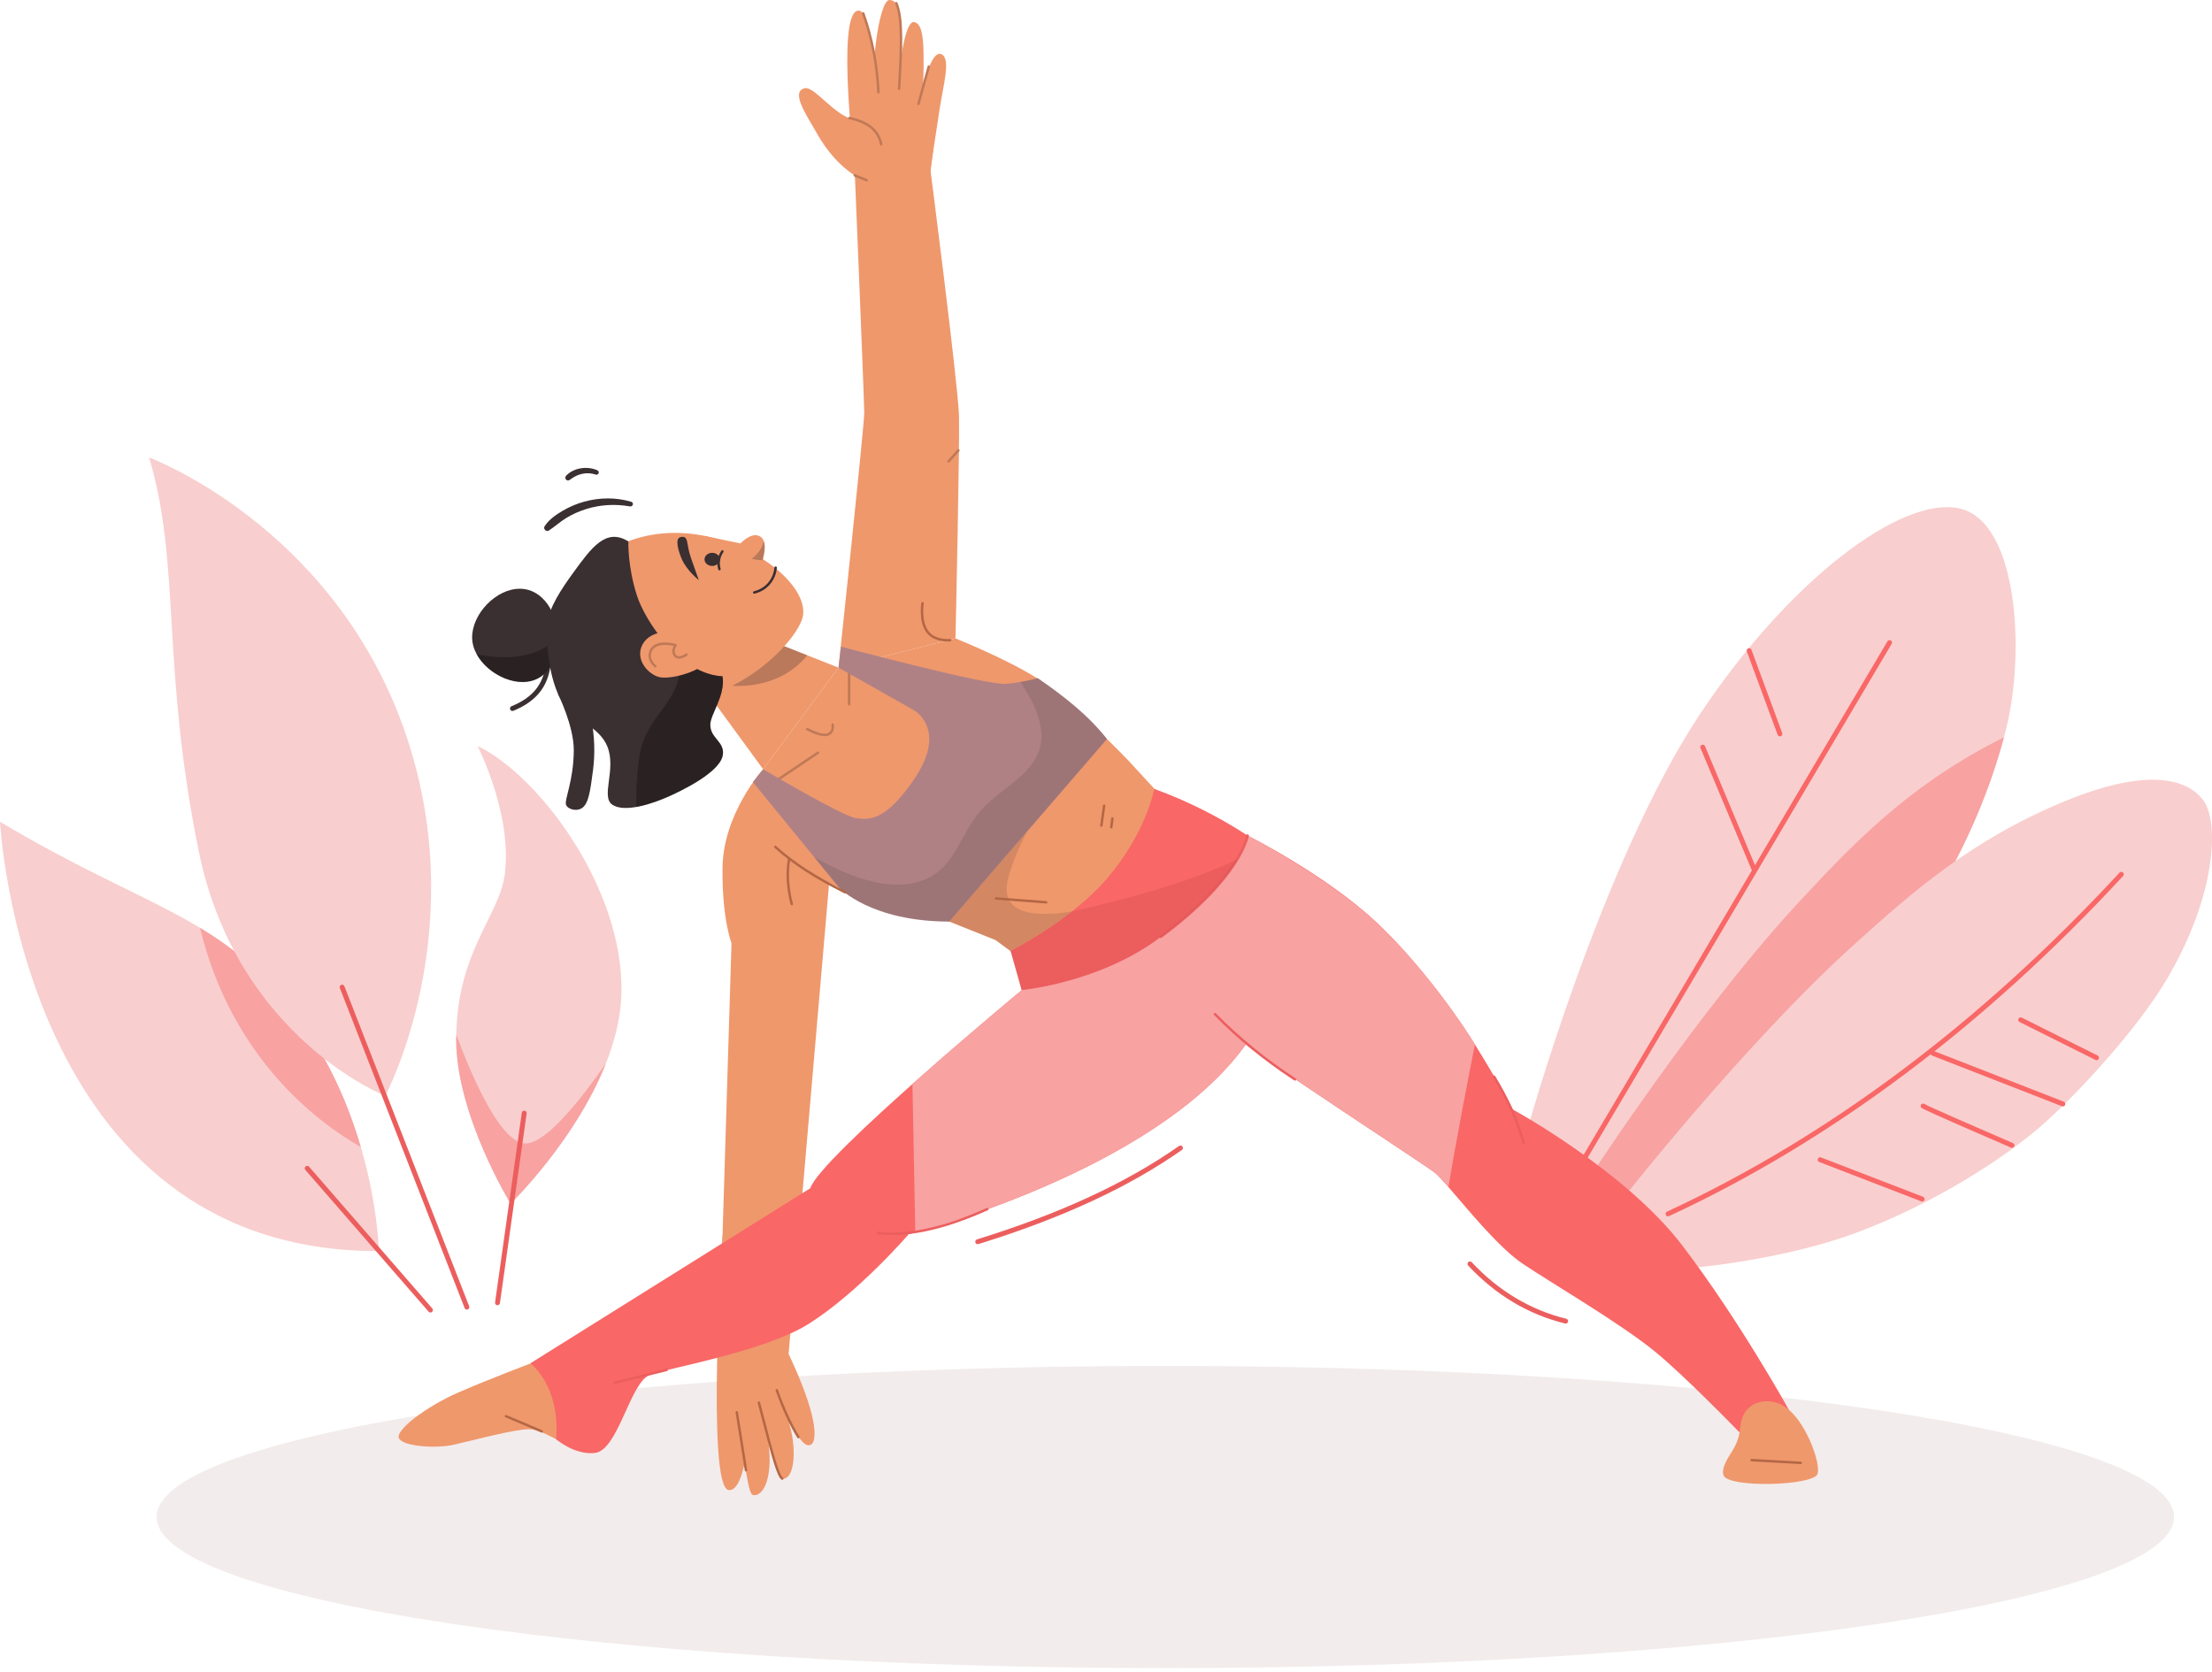 <svg width="414" height="313" viewBox="0 0 414 313" fill="none" xmlns="http://www.w3.org/2000/svg">
<path d="M285.722 211.949C285.722 211.949 299.661 161.549 318.187 133.651C334.731 108.738 355.836 92.728 366.749 95.183C377.661 97.639 379.072 121.977 375.479 136.379C370.917 154.664 361.314 171.319 352.563 181.121C338.922 196.399 305.771 224.027 305.771 224.027L285.722 211.949Z" fill="#F9CECE"/>
<path d="M375.061 138.02C370.339 155.661 361.05 171.616 352.559 181.125C338.924 196.401 305.768 224.029 305.768 224.029L298.157 219.444C302.595 212.723 320.182 186.627 336.742 168.801C346.205 158.632 356.484 147.629 373.466 138.826C374.007 138.542 374.538 138.276 375.061 138.02Z" fill="#F8A2A2"/>
<path d="M296.363 217.591C296.283 217.591 296.202 217.571 296.129 217.528C295.912 217.398 295.839 217.118 295.967 216.899L353.258 120.049C353.388 119.831 353.668 119.76 353.887 119.887C354.104 120.017 354.177 120.297 354.048 120.516L296.758 217.366C296.672 217.51 296.519 217.591 296.363 217.591Z" fill="#F96767"/>
<path d="M328.232 163.04C328.053 163.04 327.882 162.935 327.809 162.759L318.265 140.028C318.167 139.795 318.277 139.525 318.51 139.428C318.745 139.331 319.014 139.441 319.11 139.674L328.654 162.405C328.753 162.638 328.643 162.907 328.409 163.004C328.351 163.028 328.291 163.04 328.232 163.04Z" fill="#F96767"/>
<path d="M333.134 137.84C332.948 137.84 332.771 137.726 332.704 137.54L326.942 121.949C326.854 121.711 326.975 121.448 327.213 121.36C327.448 121.271 327.715 121.393 327.802 121.632L333.564 137.223C333.652 137.461 333.531 137.724 333.292 137.812C333.24 137.832 333.187 137.84 333.134 137.84Z" fill="#F96767"/>
<path d="M347.337 176.523C357.664 167.229 368.887 157.188 386.579 149.931C401.898 143.649 409.396 145.752 412.397 149.845C415.398 153.937 414.807 167.917 405.216 183.849C400.05 192.43 389.699 203.854 382.846 210.039C375.737 216.453 362.166 225.281 347.379 230.773C333.568 235.902 316.824 237.321 316.824 237.321L303.19 225.06C303.189 225.06 326.433 195.336 347.337 176.523Z" fill="#F9CECE"/>
<path d="M312.185 227.685C312.013 227.685 311.847 227.587 311.77 227.419C311.663 227.19 311.762 226.917 311.993 226.811C342.208 212.798 370.705 191.446 396.694 163.349C396.866 163.165 397.155 163.152 397.342 163.324C397.528 163.497 397.539 163.787 397.367 163.973C371.297 192.157 342.703 213.579 312.378 227.643C312.316 227.672 312.25 227.685 312.185 227.685Z" fill="#F96767"/>
<path d="M392.38 198.451C392.311 198.451 392.241 198.436 392.174 198.403L377.987 191.31C377.761 191.198 377.669 190.922 377.782 190.695C377.896 190.469 378.172 190.377 378.397 190.49L392.584 197.582C392.811 197.696 392.902 197.971 392.79 198.197C392.71 198.358 392.547 198.451 392.38 198.451Z" fill="#F96767"/>
<path d="M386.089 207.11C386.033 207.11 385.977 207.1 385.922 207.079L361.628 197.604C361.392 197.511 361.275 197.245 361.367 197.01C361.459 196.775 361.725 196.656 361.96 196.75L386.255 206.226C386.49 206.317 386.608 206.584 386.515 206.819C386.445 206.999 386.272 207.11 386.089 207.11Z" fill="#F96767"/>
<path d="M376.57 214.862C376.51 214.862 376.447 214.85 376.389 214.825C374.765 214.125 360.504 207.972 359.674 207.42C359.464 207.279 359.406 206.994 359.546 206.784C359.688 206.573 359.973 206.517 360.182 206.657C360.757 207.041 370.406 211.249 376.751 213.983C376.983 214.083 377.09 214.352 376.99 214.585C376.917 214.759 376.748 214.862 376.57 214.862Z" fill="#F96767"/>
<path d="M359.753 224.913C359.698 224.913 359.642 224.903 359.588 224.883L340.491 217.517C340.255 217.426 340.137 217.161 340.228 216.925C340.32 216.689 340.586 216.57 340.821 216.662L359.918 224.028C360.155 224.119 360.272 224.384 360.181 224.62C360.111 224.802 359.938 224.913 359.753 224.913Z" fill="#F96767"/>
<path d="M0 153.825C0 153.825 4.074 234.404 70.904 234.191C70.904 234.191 70.509 210.956 56.279 191.134C42.05 171.31 27.906 170.537 0 153.825Z" fill="#F9CECE"/>
<path d="M67.528 214.714C59.743 210.267 43.385 198.301 37.443 173.69C44.385 177.88 50.317 182.841 56.277 191.13C61.935 199.007 65.41 207.433 67.528 214.714Z" fill="#F8A2A2"/>
<path d="M80.564 245.692C80.436 245.692 80.309 245.637 80.218 245.534L57.147 218.993C56.981 218.801 57.002 218.513 57.192 218.347C57.383 218.179 57.672 218.201 57.84 218.391L80.91 244.932C81.077 245.124 81.056 245.413 80.865 245.579C80.778 245.655 80.671 245.692 80.564 245.692Z" fill="#EC5E5E"/>
<path d="M72.107 205.129C72.107 205.129 44.28 194.217 37.187 159.296C30.093 124.375 33.913 105.824 27.911 85.635C27.911 85.635 61.74 98.184 75.381 135.833C89.022 173.482 72.107 205.129 72.107 205.129Z" fill="#F9CECE"/>
<path d="M87.384 245.146C87.201 245.146 87.028 245.035 86.957 244.854L63.606 184.951C63.515 184.715 63.631 184.45 63.867 184.357C64.1 184.264 64.368 184.381 64.46 184.617L87.811 244.52C87.903 244.757 87.786 245.022 87.55 245.113C87.497 245.135 87.44 245.146 87.384 245.146Z" fill="#EC5E5E"/>
<path d="M95.57 225.318C95.57 225.318 115.758 205.675 116.304 186.032C116.849 166.389 100.844 145.11 89.386 139.653C89.386 139.653 95.934 152.385 94.478 163.662C93.462 171.541 85.384 178.212 85.384 194.581C85.384 208.777 95.57 225.318 95.57 225.318Z" fill="#F9CECE"/>
<path d="M113.384 199.107C107.672 213.539 95.568 225.313 95.568 225.313C95.568 225.313 85.381 208.781 85.381 194.577C85.381 194.284 85.381 193.99 85.399 193.706C88.416 201.803 93.927 214.511 98.631 214.044C102.473 213.659 108.653 205.901 113.384 199.107Z" fill="#F8A2A2"/>
<path d="M93.114 244.327C93.093 244.327 93.071 244.325 93.05 244.323C92.8 244.288 92.625 244.056 92.659 243.805L97.659 208.3C97.694 208.049 97.93 207.882 98.176 207.909C98.426 207.944 98.601 208.176 98.566 208.426L93.567 243.931C93.535 244.161 93.34 244.327 93.114 244.327Z" fill="#EC5E5E"/>
<path opacity="0.15" d="M218.102 312.253C322.368 312.253 406.891 299.59 406.891 283.969C406.891 268.349 322.368 255.686 218.102 255.686C113.837 255.686 29.314 268.349 29.314 283.969C29.314 299.59 113.837 312.253 218.102 312.253Z" fill="#B08184"/>
<path d="M118.137 93.925C115.254 93.071 112.235 93.115 109.34 93.906C107.937 94.289 106.583 94.868 105.328 95.601C104.055 96.345 102.731 97.26 101.928 98.519C101.62 99.002 102.237 99.628 102.722 99.313C103.848 98.58 104.83 97.66 105.984 96.959C107.155 96.249 108.414 95.694 109.721 95.285C112.342 94.463 115.195 94.307 117.897 94.795C118.46 94.897 118.702 94.093 118.137 93.925Z" fill="#3A2F31"/>
<path d="M111.745 88.004C109.865 87.217 107.384 87.544 105.951 89.051C105.757 89.255 105.748 89.587 105.951 89.791C106.171 90.01 106.469 89.966 106.691 89.791C108.064 88.71 109.837 88.257 111.513 88.848C111.736 88.927 111.99 88.759 112.05 88.543C112.119 88.29 111.963 88.096 111.745 88.004Z" fill="#3A2F31"/>
<path d="M293.028 247.761C292.992 247.761 292.955 247.756 292.918 247.747C286.028 246.055 279.926 242.408 274.785 236.904C274.613 236.719 274.622 236.428 274.806 236.256C274.992 236.084 275.282 236.094 275.454 236.277C280.473 241.648 286.422 245.208 293.137 246.857C293.382 246.916 293.534 247.165 293.472 247.411C293.422 247.621 293.235 247.761 293.028 247.761Z" fill="#EC5E5E"/>
<path d="M182.992 232.9C182.796 232.9 182.615 232.774 182.554 232.578C182.478 232.336 182.613 232.079 182.855 232.004C198.419 227.171 210.793 221.449 220.68 214.511C220.885 214.365 221.172 214.416 221.318 214.623C221.464 214.83 221.414 215.116 221.206 215.261C211.239 222.255 198.783 228.018 183.128 232.879C183.083 232.895 183.037 232.9 182.992 232.9Z" fill="#EC5E5E"/>
<path d="M131.877 129.011L142.824 143.99L156.938 124.978L143.112 119.506L131.877 129.011Z" fill="#EF986C"/>
<path opacity="0.3" d="M151.078 122.664C145.448 129.642 136.26 128.312 136.26 128.312L141.579 120.803L143.11 119.51L151.078 122.664Z" fill="#3A2F31"/>
<path d="M130.276 100.034C141.723 101.677 151.13 109.708 150.295 115.21C149.624 119.621 137.745 132.397 123.832 131.033C112.323 129.906 106.042 121.522 107.29 112.819C108.537 104.116 118.829 98.392 130.276 100.034Z" fill="#EF986C"/>
<path d="M130.795 108.606C130.795 108.606 128.533 106.81 127.603 104.651C127.044 103.354 126.235 100.859 127.315 100.558C128.395 100.257 128.548 100.943 128.727 102.044C128.906 103.144 129.111 103.828 129.352 104.541C129.594 105.255 130.795 108.606 130.795 108.606Z" fill="#3A2F31"/>
<path d="M133.293 105.939C134.084 105.939 134.725 105.389 134.725 104.711C134.725 104.033 134.084 103.483 133.293 103.483C132.502 103.483 131.861 104.033 131.861 104.711C131.861 105.389 132.502 105.939 133.293 105.939Z" fill="#3A2F31"/>
<path d="M131.787 100.315L138.586 101.722C138.586 101.722 140.535 99.593 142.114 100.344C143.469 100.99 143.233 102.969 142.734 104.867C142.734 104.867 137.777 104.965 131.787 100.315Z" fill="#EF986C"/>
<path d="M141.168 111.138C141.066 111.138 140.973 111.069 140.946 110.965C140.915 110.842 140.989 110.718 141.112 110.687C143.738 110.014 144.817 107.874 144.942 106.244C144.951 106.118 145.044 106.008 145.189 106.034C145.315 106.044 145.409 106.154 145.4 106.281C145.263 108.06 144.088 110.399 141.226 111.131C141.206 111.135 141.187 111.138 141.168 111.138Z" fill="#3A2F31"/>
<path d="M134.65 106.768C134.55 106.768 134.458 106.702 134.429 106.599C134.093 105.378 134.287 104.197 135.006 103.09C135.075 102.984 135.216 102.953 135.323 103.022C135.43 103.091 135.46 103.234 135.391 103.339C134.736 104.347 134.567 105.373 134.872 106.478C134.905 106.6 134.834 106.727 134.712 106.761C134.691 106.765 134.669 106.768 134.65 106.768Z" fill="#3A2F31"/>
<path opacity="0.3" d="M142.733 104.867C142.733 104.867 142.009 104.885 140.771 104.638L140.716 104.583C140.716 104.583 142.568 103.281 142.944 101.291C143.293 102.208 143.072 103.556 142.733 104.867Z" fill="#3A2F31"/>
<path d="M95.913 133.084C95.733 133.084 95.561 132.977 95.488 132.799C95.393 132.564 95.505 132.296 95.739 132.201C99.746 130.56 101.726 128.09 102.161 124.194C102.188 123.943 102.405 123.762 102.668 123.79C102.919 123.818 103.101 124.045 103.072 124.297C102.602 128.509 100.382 131.29 96.086 133.051C96.03 133.073 95.971 133.084 95.913 133.084Z" fill="#3A2F31"/>
<path d="M104.37 119.303C104.37 123.723 102.242 127.669 97.822 127.669C93.402 127.669 88.365 123.723 88.365 119.303C88.365 114.884 92.857 110.209 97.276 110.209C101.697 110.209 104.37 114.883 104.37 119.303Z" fill="#3A2F31"/>
<path opacity="0.3" d="M104.369 119.3C104.369 123.719 102.242 127.671 97.822 127.671C94.502 127.671 90.844 125.443 89.212 122.463C93.255 123.307 100.114 123.857 104.369 119.3Z" fill="black"/>
<path d="M104.422 129.863C104.422 129.863 107.426 135.908 107.391 140.491C107.348 146.17 105.627 149.656 105.927 150.603C106.228 151.55 108.096 152.005 109.098 151.132C110.1 150.259 110.441 148.485 110.995 144.131C111.346 141.371 111.38 137.926 110.553 134.036C108.701 125.312 104.422 129.863 104.422 129.863Z" fill="#3A2F31"/>
<path d="M117.61 101.356C117.61 101.356 117.417 105.939 119.224 111.532C120.789 116.372 127.4 126.248 135.231 126.592C135.812 130.206 132.908 133.756 132.94 135.679C132.928 138.206 135.65 138.815 135.29 141.309C134.93 143.804 130.455 146.643 125.722 148.838C121.983 150.571 116.883 152.148 114.62 150.645C112.357 149.142 115.438 143.975 113.646 139.672C112.289 136.412 108.554 135.125 106.007 132.397C103.461 129.669 101.979 122.389 102.507 116.523C102.755 113.772 104.998 110.341 107.413 107.035C110.664 102.585 113.414 98.709 117.61 101.356Z" fill="#3A2F31"/>
<path opacity="0.3" d="M135.288 141.306C134.93 143.8 130.456 146.643 125.724 148.834C123.689 149.779 121.25 150.677 119.086 151.053C119.031 147.697 119.297 141.719 120.342 138.895C122.322 133.567 126.32 131.495 127.228 125.947C127.421 124.755 124.331 121.876 124.835 120.693C125.192 121.088 125.559 121.473 125.935 121.84C126.128 122.023 126.32 122.206 126.513 122.39C126.715 122.582 126.926 122.766 127.136 122.949C127.531 123.288 127.925 123.6 128.338 123.893C128.53 124.031 128.723 124.169 128.915 124.306C130.456 125.351 132.125 126.112 133.876 126.433C134.325 126.516 134.775 126.571 135.233 126.589C135.811 130.211 132.904 133.76 132.941 135.676C132.922 138.207 135.646 138.812 135.288 141.306Z" fill="black"/>
<path d="M124.741 118.302C124.741 118.302 121.467 118.211 120.194 120.758C118.921 123.304 121.012 125.941 123.104 126.668C125.195 127.395 130.56 125.759 131.925 124.213L124.741 118.302Z" fill="#EF986C"/>
<path d="M122.648 124.943C122.598 124.943 122.549 124.928 122.508 124.896C122.489 124.88 120.584 123.38 121.741 121.452C122.883 119.549 126.367 120.496 126.513 120.538C126.586 120.558 126.644 120.613 126.667 120.683C126.692 120.754 126.681 120.832 126.637 120.893C126.609 120.934 125.939 121.878 126.527 122.591C127.092 123.276 128.331 122.36 128.343 122.35C128.444 122.276 128.589 122.294 128.665 122.396C128.741 122.498 128.72 122.642 128.619 122.718C128.553 122.768 127.013 123.902 126.173 122.883C125.587 122.172 125.875 121.339 126.096 120.912C125.267 120.734 122.925 120.372 122.136 121.69C121.191 123.265 122.724 124.484 122.79 124.535C122.889 124.612 122.908 124.756 122.83 124.856C122.783 124.913 122.715 124.943 122.648 124.943Z" fill="#BF7956"/>
<path d="M135.231 231.281C135.231 231.281 132.132 278.604 136.401 278.932C140.669 279.261 140.669 258.246 140.669 258.246L145.922 252.501L135.231 231.281Z" fill="#EF986C"/>
<path d="M137.898 258.813C137.898 258.813 139.375 279.335 140.853 279.827C142.33 280.32 144.465 277.858 143.973 271.455C143.48 265.052 141.181 252.247 141.181 252.247L137.898 258.813Z" fill="#EF986C"/>
<path d="M140.156 254.57C140.156 254.57 145.146 276.574 146.411 276.785C148.333 277.106 149.197 272.664 148.01 267.618C146.719 262.132 144.024 253.755 144.024 253.755L140.156 254.57Z" fill="#EF986C"/>
<path d="M147.042 252.321C147.042 252.321 153.367 264.778 152.334 269.49C152.117 270.482 151.563 270.6 151.127 270.512C149.815 270.25 148.003 266.502 147.752 265.94C146.913 264.068 142.524 254.386 142.524 254.386L147.042 252.321Z" fill="#EF986C"/>
<path d="M139.62 275.443C139.509 275.443 139.411 275.362 139.393 275.249L137.672 264.406C137.653 264.281 137.737 264.163 137.863 264.144C137.99 264.128 138.106 264.21 138.125 264.335L139.846 275.178C139.866 275.303 139.781 275.421 139.656 275.44C139.644 275.442 139.631 275.443 139.62 275.443Z" fill="#B56745"/>
<path d="M146.411 277.015C146.375 277.015 146.339 277.007 146.305 276.989C145.48 276.555 144.469 272.843 142.901 266.782C142.535 265.366 142.167 263.944 141.809 262.623C141.776 262.502 141.847 262.376 141.97 262.342C142.091 262.309 142.219 262.381 142.252 262.503C142.611 263.826 142.979 265.25 143.346 266.667C144.445 270.92 145.814 276.212 146.518 276.583C146.63 276.643 146.673 276.781 146.615 276.893C146.573 276.97 146.494 277.015 146.411 277.015Z" fill="#B56745"/>
<path d="M149.43 269.246C149.354 269.246 149.279 269.207 149.236 269.138C147.787 266.808 146.419 263.84 145.17 260.317C145.127 260.197 145.19 260.066 145.309 260.024C145.433 259.98 145.559 260.044 145.601 260.163C146.841 263.656 148.193 266.594 149.625 268.896C149.692 269.003 149.659 269.144 149.551 269.211C149.514 269.235 149.472 269.246 149.43 269.246Z" fill="#B56745"/>
<path d="M142.824 143.99C142.824 143.99 135.377 152.24 135.231 162.348C135.094 171.942 136.909 176.548 136.909 176.548L134.471 255.982L147.566 253.8L155.477 161.861L142.824 143.99Z" fill="#EF986C"/>
<path d="M156.938 124.978C156.938 124.978 161.752 79.744 161.752 77.288C161.752 74.832 159.928 31.067 159.928 31.067L174.028 30.909C174.028 30.909 179.334 72.018 179.485 77.834C179.636 83.649 178.83 119.505 178.83 119.505L156.938 124.978Z" fill="#EF986C"/>
<path d="M177.519 86.604C177.464 86.604 177.41 86.585 177.366 86.546C177.271 86.461 177.264 86.316 177.348 86.222L179.208 84.156C179.292 84.063 179.438 84.056 179.532 84.139C179.626 84.223 179.633 84.368 179.549 84.462L177.689 86.528C177.644 86.578 177.581 86.604 177.519 86.604Z" fill="#BF7956"/>
<path d="M160.789 22.117C160.789 22.117 159.819 22.677 158.036 21.687C154.937 19.966 152.098 16.093 150.549 16.524C147.94 17.248 150.993 21.598 152.786 24.786C153.553 26.147 156.315 30.981 161.129 33.526L160.789 22.117Z" fill="#EF986C"/>
<path d="M160.102 32.617C160.102 32.617 156.35 2.317 160.618 1.98C163.888 1.721 164.49 22.548 164.49 22.548L174.66 28.059L174.128 32.272L160.102 32.617Z" fill="#EF986C"/>
<path d="M163.15 21.052C163.15 21.052 163.209 14.126 163.888 8.348C164.432 3.71 165.473 -0.038 166.47 0C168.026 0.06 168.949 1.76 168.714 8.178C168.478 14.595 167.675 27.195 167.675 27.195L163.15 21.052Z" fill="#EF986C"/>
<path d="M167.158 27.109C167.158 27.109 168.191 3.529 171.117 4.131C172.895 4.497 172.924 8.262 172.838 14.114C172.762 19.298 170.899 28.06 170.899 28.06L167.158 27.109Z" fill="#EF986C"/>
<path d="M173.956 32.445C174.12 32.143 175.05 25.64 175.85 20.483C176.588 15.721 177.9 11.309 176.366 10.242C174.19 8.727 172.322 17.901 172.322 17.901L170.843 28.064L173.956 32.445Z" fill="#EF986C"/>
<path d="M162.209 33.964C162.181 33.964 162.152 33.959 162.123 33.948L159.886 33.044C159.769 32.997 159.713 32.864 159.759 32.746C159.806 32.628 159.938 32.572 160.057 32.619L162.295 33.522C162.412 33.57 162.468 33.703 162.421 33.821C162.386 33.91 162.3 33.964 162.209 33.964Z" fill="#BF7956"/>
<path d="M164.404 17.485C164.282 17.485 164.18 17.389 164.175 17.265C163.945 12.147 162.994 7.204 161.349 2.573C161.306 2.454 161.369 2.323 161.487 2.281C161.609 2.236 161.738 2.301 161.78 2.42C163.44 7.094 164.4 12.082 164.632 17.245C164.638 17.372 164.541 17.479 164.413 17.485C164.411 17.485 164.408 17.485 164.404 17.485Z" fill="#BF7956"/>
<path d="M168.277 16.839C168.272 16.839 168.269 16.839 168.264 16.839C168.138 16.833 168.041 16.725 168.048 16.598L168.099 15.686C168.431 9.687 168.776 3.483 167.552 0.696C167.5 0.579 167.554 0.444 167.669 0.393C167.786 0.343 167.919 0.394 167.971 0.51C169.24 3.398 168.892 9.658 168.557 15.71L168.506 16.623C168.499 16.745 168.397 16.839 168.277 16.839Z" fill="#BF7956"/>
<path d="M171.892 19.679C171.871 19.679 171.85 19.676 171.83 19.67C171.708 19.637 171.638 19.51 171.671 19.388L173.606 12.417C173.641 12.294 173.769 12.223 173.89 12.258C174.012 12.292 174.082 12.418 174.049 12.54L172.113 19.511C172.084 19.613 171.992 19.679 171.892 19.679Z" fill="#BF7956"/>
<path d="M164.92 27.251C164.812 27.251 164.715 27.174 164.695 27.064C164.229 24.582 162.399 23.075 158.934 22.319C158.81 22.293 158.732 22.17 158.759 22.047C158.786 21.923 158.905 21.844 159.033 21.872C162.649 22.661 164.649 24.332 165.147 26.98C165.17 27.105 165.088 27.225 164.963 27.248C164.949 27.25 164.934 27.251 164.92 27.251Z" fill="#BF7956"/>
<path d="M142.823 143.99L149.16 162.137L163.177 169.319L177.677 172.507L186.319 175.964L190.865 179.322C190.865 179.322 213.578 164.538 216.746 148.406L211.091 142.261C211.091 142.261 200.177 130.933 194.488 127.213C188.798 123.493 178.828 119.505 178.828 119.505L156.936 124.978L142.823 143.99Z" fill="#EF986C"/>
<path opacity="0.15" d="M189.149 178.01L189.168 178.065L186.316 175.966L177.678 172.509L192.212 155.665C190.534 158.975 188.351 163.934 188.414 166.522C188.5 170.05 191.726 171.995 200.602 170.638C194.862 175.14 189.149 178.01 189.149 178.01Z" fill="#3A2F31"/>
<path d="M154.385 137.806C153.008 137.806 151.059 136.723 150.964 136.671C150.854 136.609 150.815 136.469 150.876 136.359C150.938 136.246 151.077 136.208 151.188 136.271C151.883 136.659 153.887 137.596 154.825 137.287C155.852 136.945 155.614 135.744 155.605 135.693C155.579 135.57 155.658 135.448 155.781 135.422C155.911 135.393 156.028 135.475 156.052 135.597C156.175 136.167 156.105 137.344 154.97 137.722C154.794 137.779 154.597 137.806 154.385 137.806Z" fill="#BF7956"/>
<path d="M158.926 132.052C158.8 132.052 158.697 131.949 158.697 131.823V125.315C158.697 125.189 158.8 125.086 158.926 125.086C159.053 125.086 159.155 125.189 159.155 125.315V131.823C159.155 131.949 159.053 132.052 158.926 132.052Z" fill="#BF7956"/>
<path d="M145.24 146.401C145.167 146.401 145.094 146.365 145.049 146.3C144.98 146.195 145.007 146.053 145.112 145.981L152.962 140.713C153.067 140.644 153.209 140.671 153.281 140.776C153.351 140.881 153.324 141.024 153.219 141.095L145.368 146.363C145.329 146.388 145.284 146.401 145.24 146.401Z" fill="#BF7956"/>
<path d="M140.91 146.406L157.114 166.226C157.114 166.226 163.049 172.514 177.678 172.507L207.175 138.338C203.779 133.992 199.309 130.446 194.217 126.94C194.217 126.94 191.844 127.674 188.285 128.011C184.725 128.349 157.39 121.041 157.39 121.041L156.938 124.978C156.938 124.978 169.519 132.064 171.028 132.942C172.536 133.82 176.697 137.681 171.031 145.955C165.579 153.912 162.54 153.466 160.115 153.132C157.691 152.797 142.824 143.991 142.824 143.991L140.91 146.406Z" fill="#B08184"/>
<path opacity="0.15" d="M207.176 138.334L177.678 172.508C163.053 172.518 157.112 166.227 157.112 166.227L152.325 160.377C155.69 162.312 164.612 167.216 171.891 165.059C178.861 162.994 179.124 156.729 183.767 151.505C189.214 145.376 201.085 142.707 190.974 127.652C192.991 127.312 194.22 126.937 194.22 126.937C199.309 130.448 203.775 133.997 207.176 138.334Z" fill="#3A2F31"/>
<path d="M177.408 120.086C176.673 120.086 175.184 119.965 174.072 119.091C171.735 117.255 172.409 113.059 172.439 112.882C172.46 112.757 172.579 112.666 172.702 112.694C172.828 112.714 172.912 112.833 172.89 112.957C172.884 112.999 172.233 117.064 174.355 118.731C175.712 119.796 177.788 119.615 177.809 119.612C177.935 119.592 178.046 119.693 178.059 119.82C178.071 119.946 177.978 120.057 177.852 120.069C177.828 120.071 177.663 120.086 177.408 120.086Z" fill="#B56745"/>
<path d="M158.204 167.275C158.169 167.275 158.134 167.266 158.102 167.251C152.366 164.385 148.434 161.832 144.953 158.711C144.859 158.626 144.851 158.481 144.935 158.387C145.021 158.293 145.165 158.287 145.259 158.368C148.709 161.459 152.61 163.993 158.306 166.839C158.42 166.895 158.466 167.033 158.409 167.146C158.369 167.228 158.288 167.275 158.204 167.275Z" fill="#B56745"/>
<path d="M148.197 169.469C148.1 169.469 148.009 169.406 147.979 169.307C147.965 169.266 146.687 165.088 147.463 160.758C147.484 160.633 147.603 160.548 147.729 160.573C147.853 160.596 147.937 160.714 147.914 160.839C147.159 165.056 148.403 169.13 148.416 169.172C148.454 169.293 148.387 169.42 148.266 169.459C148.243 169.465 148.219 169.469 148.197 169.469Z" fill="#B56745"/>
<path d="M195.802 169.134C195.796 169.134 195.79 169.134 195.783 169.133L186.384 168.41C186.257 168.4 186.164 168.29 186.174 168.164C186.184 168.038 186.273 167.931 186.421 167.953L195.82 168.677C195.947 168.687 196.04 168.797 196.031 168.922C196.021 169.042 195.921 169.134 195.802 169.134Z" fill="#B56745"/>
<path d="M206.131 154.775C206.121 154.775 206.11 154.774 206.1 154.773C205.974 154.755 205.887 154.64 205.904 154.515L206.421 150.795C206.439 150.671 206.546 150.587 206.679 150.599C206.805 150.618 206.892 150.733 206.876 150.858L206.359 154.577C206.342 154.692 206.244 154.775 206.131 154.775Z" fill="#B56745"/>
<path d="M207.99 155.085C207.981 155.085 207.971 155.084 207.961 155.083C207.836 155.067 207.747 154.953 207.762 154.828L207.969 153.174C207.985 153.05 208.088 152.965 208.225 152.975C208.351 152.992 208.44 153.106 208.424 153.231L208.217 154.884C208.203 155 208.104 155.085 207.99 155.085Z" fill="#B56745"/>
<path d="M99.46 255.164C99.46 255.164 91.481 258.166 85.662 260.712C79.842 263.259 73.633 267.896 74.724 269.351C75.815 270.806 81.635 271.169 84.91 270.442C88.183 269.715 96.186 267.532 99.097 267.532C102.007 267.532 107.1 271.896 111.1 271.896C115.102 271.896 115.102 262.439 115.102 262.439L99.46 255.164Z" fill="#EF986C"/>
<path d="M101.41 268.171C101.38 268.171 101.35 268.165 101.32 268.152L94.608 265.312C94.491 265.263 94.436 265.128 94.486 265.012C94.536 264.895 94.667 264.839 94.787 264.89L101.499 267.729C101.615 267.779 101.669 267.914 101.621 268.03C101.583 268.118 101.499 268.171 101.41 268.171Z" fill="#B56745"/>
<path d="M334.805 263.89L325.508 268.072C325.508 268.072 315.327 257.554 309.756 253.01C303.215 247.674 290.526 240.27 285.061 236.612C280.513 233.558 274.691 226.342 271.096 222.216C269.932 220.877 268.997 219.868 268.419 219.428C266.163 217.704 232.768 195.954 233.227 195.413L216.859 173.049L233.502 156.407C233.502 156.407 248.177 163.736 257.777 172.804C263.975 178.654 271.206 187.72 276.048 195.514C280.284 202.336 283.154 207.691 283.154 207.691C283.154 207.691 304.161 219.153 314.798 233.063C325.443 246.982 334.805 263.89 334.805 263.89Z" fill="#F96767"/>
<path d="M276.048 195.514C274.874 201.447 272.435 213.981 271.096 222.216C269.932 220.877 268.997 219.868 268.419 219.428C266.163 217.704 232.768 195.954 233.227 195.413C226.482 188.331 220.942 180.901 216.859 173.049L233.502 156.407C233.502 156.407 248.52 164.08 258.121 173.148C264.319 178.998 271.206 187.72 276.048 195.514Z" fill="#F8A2A2"/>
<path d="M285.144 214.169C285.042 214.169 284.95 214.101 284.922 213.998C283.884 210.056 282.091 206.022 279.44 201.666C279.375 201.558 279.408 201.417 279.517 201.35C279.626 201.287 279.766 201.32 279.832 201.427C282.505 205.822 284.316 209.895 285.366 213.881C285.398 214.003 285.325 214.13 285.202 214.162C285.182 214.166 285.162 214.169 285.144 214.169Z" fill="#EC5E5E"/>
<path d="M191.254 185.325C191.254 185.325 153.432 216.694 151.658 222.426L99.258 255.204C99.258 255.204 104.895 259.309 104.077 269.404C104.077 269.404 107.49 272.391 111.307 271.986C115.73 271.516 117.847 258.862 121.649 257.347C124.482 256.218 143.148 253.011 151.386 247.798C160.741 241.879 170.084 231.023 170.084 231.023C170.084 231.023 216.168 219.405 233.23 195.418L216.861 173.047L191.254 185.325Z" fill="#F96767"/>
<path d="M233.227 195.413C217.813 217.09 178.715 228.662 171.306 230.697L170.774 202.923C180.906 193.91 191.258 185.327 191.258 185.327L216.859 173.049C223.357 180.123 228.932 187.534 233.227 195.413Z" fill="#F8A2A2"/>
<path d="M115.002 259.077C114.899 259.077 114.805 259.007 114.779 258.902C114.75 258.779 114.824 258.655 114.948 258.624L124.712 256.211C124.832 256.18 124.96 256.256 124.99 256.38C125.019 256.503 124.945 256.627 124.821 256.658L115.057 259.071C115.039 259.075 115.019 259.077 115.002 259.077Z" fill="#EC5E5E"/>
<path d="M166.969 231.186C166.048 231.186 165.157 231.134 164.291 231.034C164.166 231.019 164.076 230.905 164.091 230.78C164.105 230.654 164.22 230.57 164.345 230.579C169.875 231.228 176.534 229.769 184.706 226.122C184.822 226.071 184.957 226.122 185.009 226.239C185.06 226.354 185.008 226.489 184.892 226.541C177.916 229.654 172.019 231.186 166.969 231.186Z" fill="#EC5E5E"/>
<path d="M242.372 202.293C242.329 202.293 242.285 202.28 242.247 202.256C236.64 198.585 231.59 194.463 227.235 190.004C227.146 189.914 227.147 189.769 227.238 189.68C227.33 189.59 227.475 189.594 227.563 189.684C231.895 194.119 236.92 198.22 242.498 201.872C242.604 201.941 242.634 202.083 242.564 202.19C242.52 202.257 242.447 202.293 242.372 202.293Z" fill="#EC5E5E"/>
<path d="M189.146 178.011L191.216 185.323C191.216 185.323 205.883 183.992 217.243 175.387C232.846 163.566 233.502 156.405 233.502 156.405C228.023 152.845 222.209 149.922 216.042 147.675C216.042 147.675 214.556 155.781 207.312 164.316C200.549 172.288 189.146 178.011 189.146 178.011Z" fill="#F96767"/>
<path d="M217.243 175.615C217.174 175.615 217.105 175.583 217.059 175.523C216.984 175.421 217.006 175.277 217.107 175.202C231.921 164.198 233.265 156.447 233.277 156.37C233.296 156.246 233.416 156.162 233.538 156.179C233.664 156.197 233.749 156.315 233.73 156.44C233.681 156.763 232.345 164.455 217.381 175.57C217.339 175.601 217.291 175.615 217.243 175.615Z" fill="#EC5E5E"/>
<path opacity="0.3" d="M231.64 160.809C229.659 164.082 225.588 169.07 217.244 175.388C205.883 183.989 191.212 185.328 191.212 185.328L189.149 178.01C189.149 178.01 194.862 175.14 200.602 170.638C200.602 170.638 200.611 170.638 200.62 170.629C201.354 170.473 220.573 166.347 231.64 160.809Z" fill="#CC4848"/>
<path d="M322.578 276.171C323.439 278.57 339.446 278.139 340.175 275.898C340.781 274.035 338.327 266.951 334.81 263.894C331.84 261.313 327.227 261.874 326.022 265.575C325.459 267.304 325.989 268.669 324.261 271.533C323.583 272.655 322.071 274.759 322.578 276.171Z" fill="#EF986C"/>
<path d="M337.035 274.065C337.031 274.065 337.026 274.065 337.022 274.065C333.934 273.887 328.038 273.55 327.827 273.548C327.701 273.548 327.598 273.446 327.598 273.319C327.599 273.192 327.701 273.09 327.827 273.09C328.089 273.09 336.682 273.585 337.049 273.606C337.176 273.614 337.272 273.723 337.265 273.849C337.258 273.971 337.156 274.065 337.035 274.065Z" fill="#B56745"/>
</svg>
